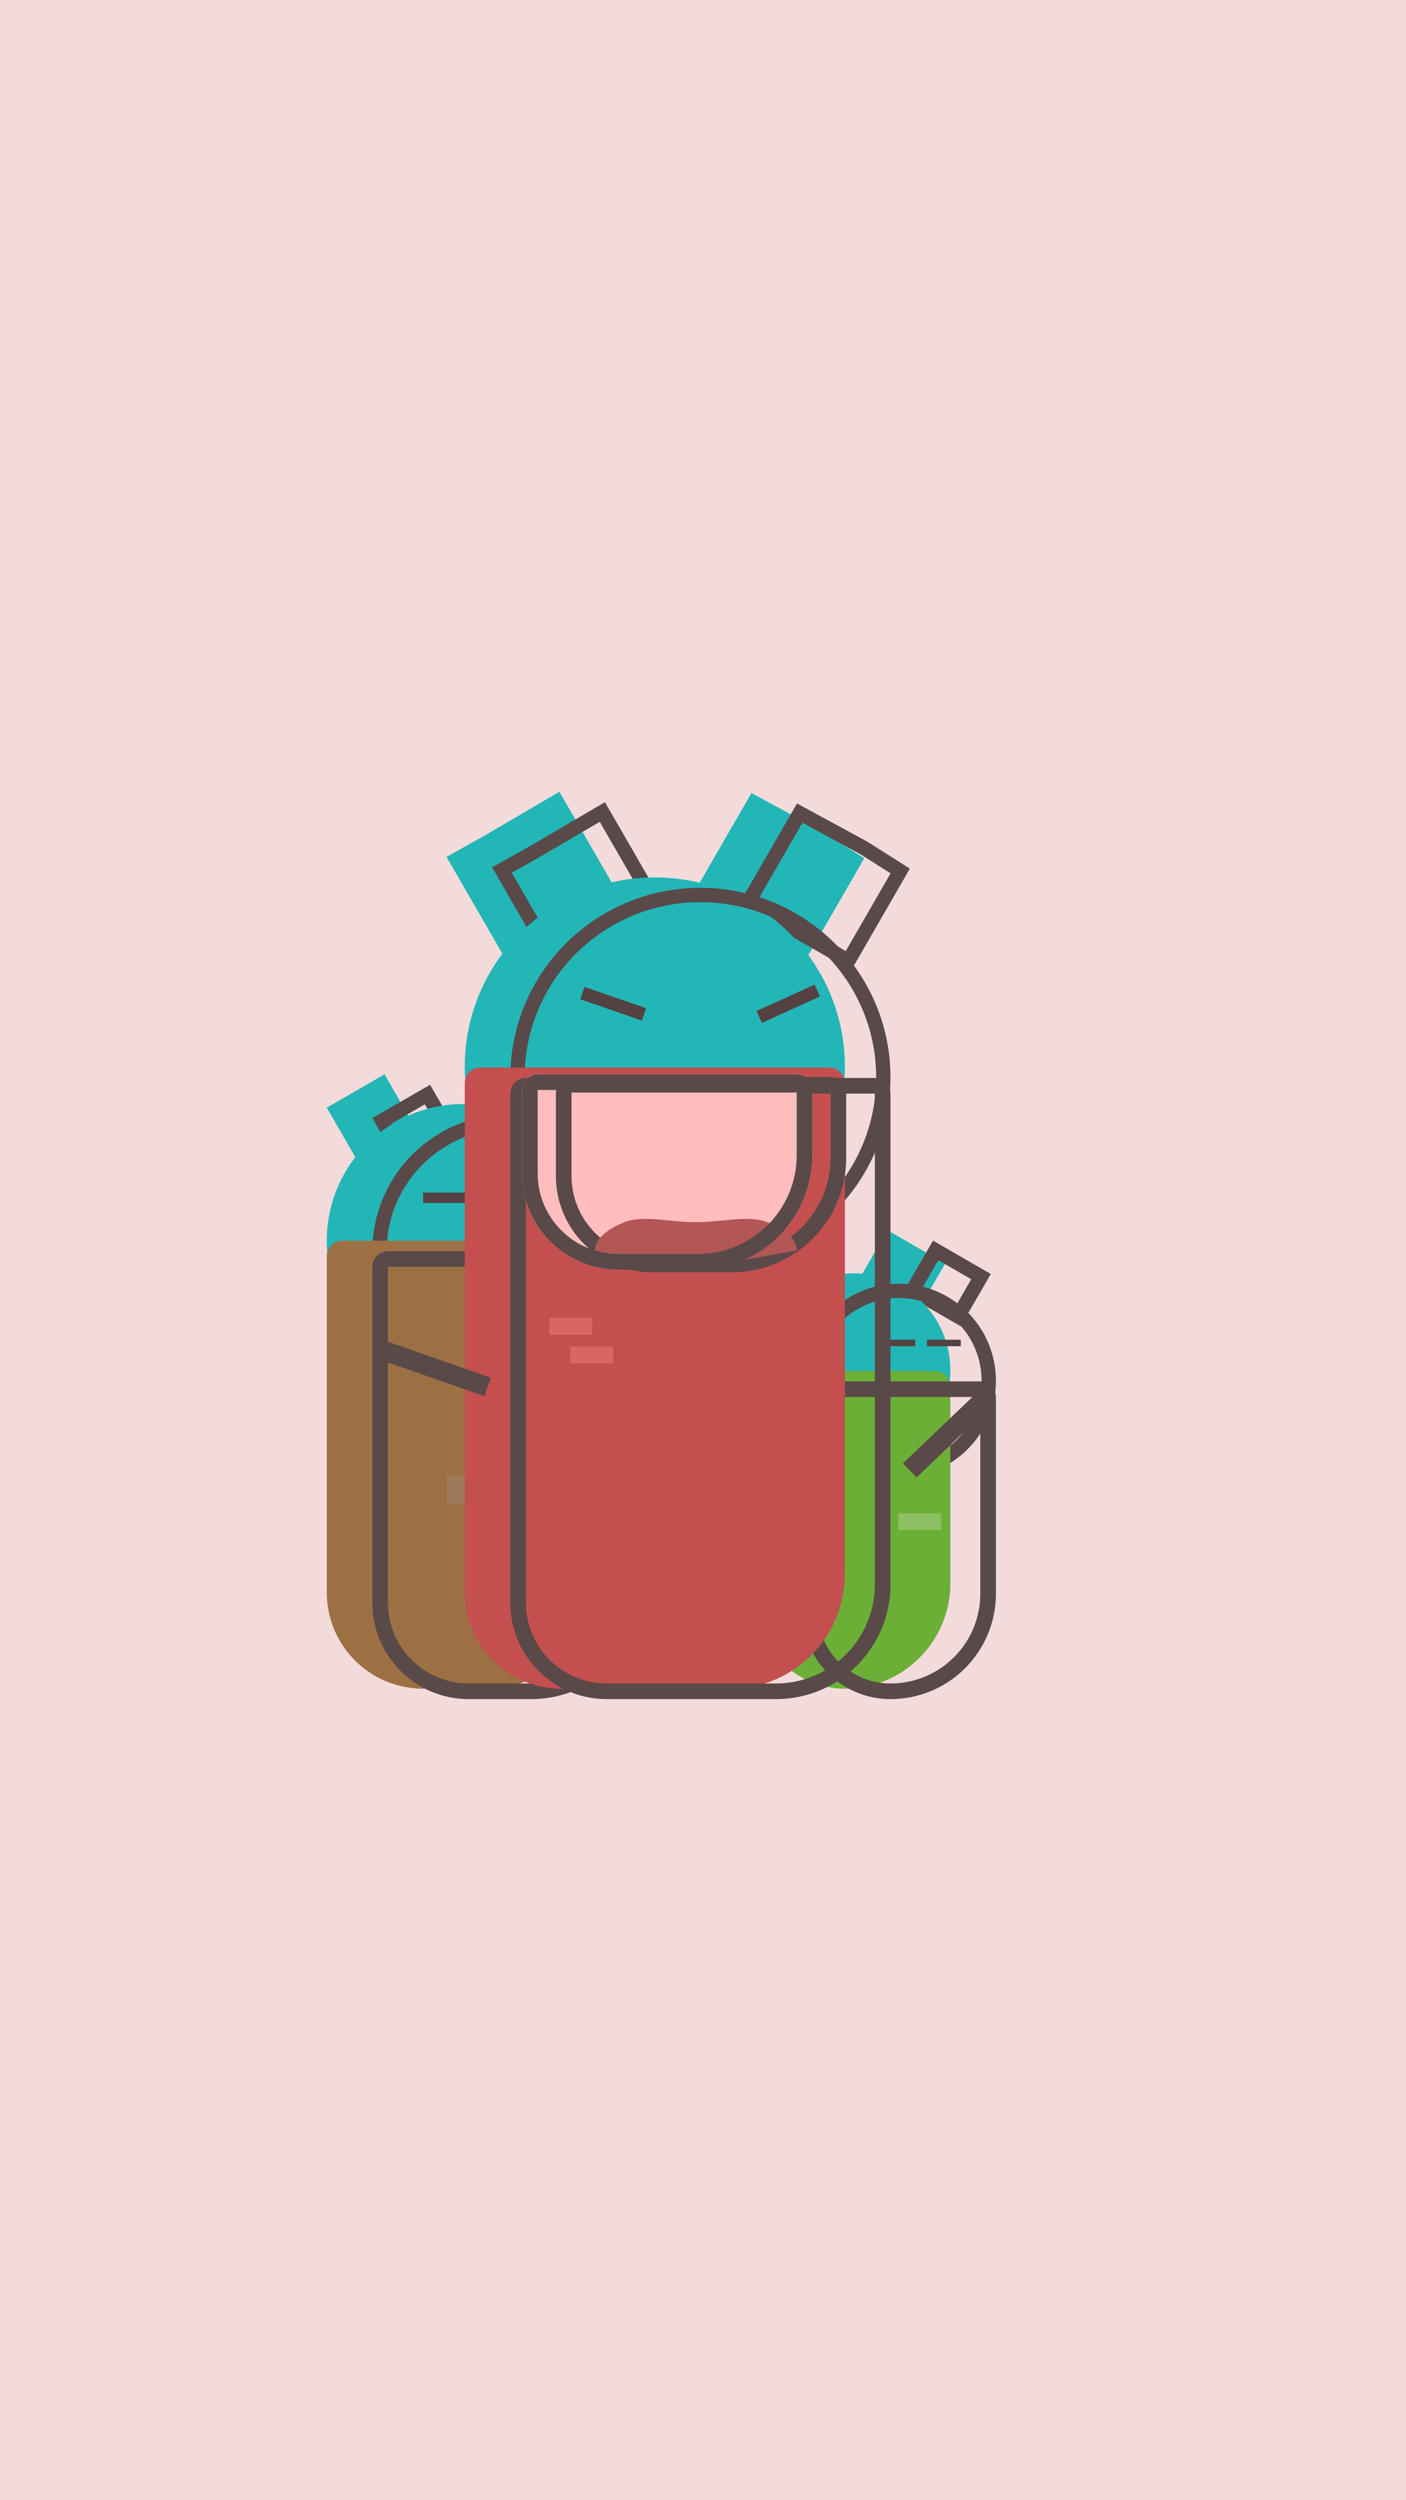 <svg width="1080" height="1920" viewBox="0 0 1080 1920" fill="none" xmlns="http://www.w3.org/2000/svg">
<rect width="1080" height="1920" fill="#F4DBDB"/>
<g filter="url(#filter0_i)">
<rect x="716.695" y="952.711" width="51.231" height="46.305" transform="rotate(30 716.695 952.711)" fill="#23B6B6"/>
</g>
<rect x="718.708" y="960.224" width="40.231" height="35.305" transform="rotate(30 718.708 960.224)" stroke="#594949" stroke-width="11"/>
<g filter="url(#filter1_i)">
<rect x="286" y="858.615" width="51.231" height="46.305" transform="rotate(-30 286 858.615)" fill="#23B6B6"/>
</g>
<rect x="293.513" y="860.628" width="40.231" height="35.305" transform="rotate(-30 293.513 860.628)" stroke="#594949" stroke-width="11"/>
<g filter="url(#filter2_i)">
<rect x="427.961" y="809.115" width="72.126" height="65.191" transform="rotate(30 427.961 809.115)" fill="#23B6B6"/>
</g>
<rect x="429.974" y="816.628" width="61.126" height="54.191" transform="rotate(30 429.974 816.628)" stroke="#594949" stroke-width="11"/>
<g filter="url(#filter3_i)">
<circle cx="690.5" cy="1060.29" r="74.5" fill="#23B6B6"/>
</g>
<circle cx="690.5" cy="1060.29" r="69" stroke="#594949" stroke-width="11"/>
<g filter="url(#filter4_i)">
<circle cx="391" cy="960.795" r="105" fill="#23B6B6"/>
</g>
<circle cx="391" cy="960.795" r="99.5" stroke="#594949" stroke-width="11"/>
<g filter="url(#filter5_i)">
<path d="M616 1072.79C616 1066.17 621.373 1060.79 628 1060.79L753 1060.79C759.627 1060.79 765 1066.17 765 1072.79L765 1223.86C765 1268.56 728.763 1304.79 684.062 1304.79C646.472 1304.79 616 1274.32 616 1236.73L616 1072.79Z" fill="#6CAF37"/>
</g>
<path d="M622 1072.79C622 1069.48 624.686 1066.79 628 1066.79L753 1066.79C756.314 1066.79 759 1069.48 759 1072.79L759 1223.86C759 1265.24 725.449 1298.79 684.062 1298.79C649.786 1298.79 622 1271.01 622 1236.73L622 1072.79Z" stroke="#594949" stroke-width="12"/>
<g filter="url(#filter6_i)">
<path d="M286 972.795C286 966.168 291.373 960.795 298 960.795L484 960.795C490.627 960.795 496 966.168 496 972.795L496 1216.79C496 1265.4 456.601 1304.79 408 1304.79L360 1304.79C319.131 1304.79 286 1271.66 286 1230.79L286 972.795Z" fill="#9D7044"/>
</g>
<path d="M292 972.795C292 969.481 294.686 966.795 298 966.795L484 966.795C487.314 966.795 490 969.481 490 972.795L490 1216.79C490 1262.08 453.287 1298.79 408 1298.79L360 1298.79C322.445 1298.79 292 1268.35 292 1230.79L292 972.795Z" stroke="#594949" stroke-width="12"/>
<rect x="677" y="1028.79" width="26" height="5" fill="#544141"/>
<rect x="325" y="915.795" width="36" height="8" fill="#544141"/>
<rect x="712" y="1028.79" width="26" height="5" fill="#544141"/>
<rect x="422" y="915.795" width="35" height="8" fill="#544141"/>
<g filter="url(#filter7_i)">
<path d="M612.227 617L666.5 646.5L698.898 667.04L653.67 745.378L566.998 695.338L612.227 617Z" fill="#23B6B6"/>
</g>
<path d="M574.511 693.325L614.31 624.392L663.711 651.244L691.497 668.86L651.657 737.865L574.511 693.325Z" stroke="#594949" stroke-width="11"/>
<g filter="url(#filter8_i)">
<path d="M378 666.039L407.5 649.5L464.672 615.999L509.9 694.337L423.228 744.377L378 666.039Z" fill="#23B6B6"/>
</g>
<path d="M410.281 654.245L462.676 623.543L502.387 692.324L425.242 736.864L385.548 668.113L410.19 654.297L410.235 654.272L410.281 654.245Z" stroke="#594949" stroke-width="11"/>
<rect x="343" y="1133" width="55" height="22" fill="#9D7B5A"/>
<g filter="url(#filter9_i)">
<ellipse cx="538" cy="827.295" rx="146" ry="145.5" fill="#23B6B6"/>
</g>
<path d="M678.5 827.295C678.5 904.597 615.614 967.295 538 967.295C460.386 967.295 397.5 904.597 397.5 827.295C397.5 749.993 460.386 687.295 538 687.295C615.614 687.295 678.5 749.993 678.5 827.295Z" stroke="#594949" stroke-width="11"/>
<g filter="url(#filter10_i)">
<path d="M392 839.795C392 833.167 397.373 827.795 404 827.795L672 827.795C678.627 827.795 684 833.168 684 839.795L684 1216.79C684 1265.4 644.601 1304.79 596 1304.79L466 1304.79C425.131 1304.79 392 1271.66 392 1230.79L392 839.795Z" fill="#C34F4F"/>
</g>
<path d="M398 839.795C398 836.481 400.686 833.795 404 833.795L672 833.795C675.314 833.795 678 836.481 678 839.795L678 1216.79C678 1262.08 641.287 1298.79 596 1298.79L466 1298.79C428.445 1298.79 398 1268.35 398 1230.79L398 839.795Z" stroke="#594949" stroke-width="12"/>
<g filter="url(#filter11_i)">
<path d="M427 839C427 832.373 432.373 827 439 827L638 827C644.627 827 650 832.373 650 839L650 889C650 937.601 610.601 977 562 977L501 977C460.131 977 427 943.869 427 903L427 839Z" fill="#FFBDBD"/>
</g>
<path d="M433 839C433 835.686 435.686 833 439 833L638 833C641.314 833 644 835.686 644 839L644 889C644 934.287 607.287 971 562 971L501 971C463.445 971 433 940.555 433 903L433 839Z" stroke="#594949" stroke-width="12"/>
<path d="M612 960.265C612 952.124 603.835 944.315 589.301 938.559C574.767 932.802 555.054 938.559 534.5 938.559C513.946 938.559 494.233 932.802 479.699 938.559C465.165 944.315 457 952.124 457 960.265L488 968.002L534.5 969L574.618 967.003L612 960.265Z" fill="#B25656"/>
<path d="M449.005 757.902L496.262 774.237L492.995 783.688L445.738 767.353L449.005 757.902Z" fill="#544141"/>
<rect x="581.128" y="776.386" width="49" height="10" transform="rotate(-24.456 581.128 776.386)" fill="#544141"/>
<rect x="438" y="1034" width="33" height="13" fill="#DB6464"/>
<rect x="422" y="1012" width="33" height="13" fill="#DB6464"/>
<rect x="690" y="1162" width="33" height="13" fill="#8CC063"/>
<g filter="url(#filter12_i)">
<path d="M433 839C433 835.686 435.686 833 439 833L638 833C641.314 833 644 835.686 644 839L644 889C644 934.287 607.287 971 562 971L501 971C463.445 971 433 940.555 433 903L433 839Z" stroke="#594949" stroke-width="12"/>
</g>
<line x1="374.522" y1="1065.08" x2="294.522" y2="1037.08" stroke="#594949" stroke-width="15"/>
<line x1="698.817" y1="1129.15" x2="760.082" y2="1070.58" stroke="#594949" stroke-width="15"/>
<defs>
<filter id="filter0_i" x="689.543" y="948.711" width="71.52" height="69.717" filterUnits="userSpaceOnUse" color-interpolation-filters="sRGB">
<feFlood flood-opacity="0" result="BackgroundImageFix"/>
<feBlend mode="normal" in="SourceGraphic" in2="BackgroundImageFix" result="shape"/>
<feColorMatrix in="SourceAlpha" type="matrix" values="0 0 0 0 0 0 0 0 0 0 0 0 0 0 0 0 0 0 127 0" result="hardAlpha"/>
<feOffset dx="-35" dy="-8"/>
<feGaussianBlur stdDeviation="2"/>
<feComposite in2="hardAlpha" operator="arithmetic" k2="-1" k3="1"/>
<feColorMatrix type="matrix" values="0 0 0 0 0.986 0 0 0 0 0.986 0 0 0 0 0.986 0 0 0 0.25 0"/>
<feBlend mode="normal" in2="shape" result="effect1_innerShadow"/>
</filter>
<filter id="filter1_i" x="282" y="829" width="71.52" height="69.717" filterUnits="userSpaceOnUse" color-interpolation-filters="sRGB">
<feFlood flood-opacity="0" result="BackgroundImageFix"/>
<feBlend mode="normal" in="SourceGraphic" in2="BackgroundImageFix" result="shape"/>
<feColorMatrix in="SourceAlpha" type="matrix" values="0 0 0 0 0 0 0 0 0 0 0 0 0 0 0 0 0 0 127 0" result="hardAlpha"/>
<feOffset dx="-35" dy="-8"/>
<feGaussianBlur stdDeviation="2"/>
<feComposite in2="hardAlpha" operator="arithmetic" k2="-1" k3="1"/>
<feColorMatrix type="matrix" values="0 0 0 0 0.986 0 0 0 0 0.986 0 0 0 0 0.986 0 0 0 0.25 0"/>
<feBlend mode="normal" in2="shape" result="effect1_innerShadow"/>
</filter>
<filter id="filter2_i" x="391.365" y="805.115" width="99.058" height="96.52" filterUnits="userSpaceOnUse" color-interpolation-filters="sRGB">
<feFlood flood-opacity="0" result="BackgroundImageFix"/>
<feBlend mode="normal" in="SourceGraphic" in2="BackgroundImageFix" result="shape"/>
<feColorMatrix in="SourceAlpha" type="matrix" values="0 0 0 0 0 0 0 0 0 0 0 0 0 0 0 0 0 0 127 0" result="hardAlpha"/>
<feOffset dx="-35" dy="-8"/>
<feGaussianBlur stdDeviation="2"/>
<feComposite in2="hardAlpha" operator="arithmetic" k2="-1" k3="1"/>
<feColorMatrix type="matrix" values="0 0 0 0 0.986 0 0 0 0 0.986 0 0 0 0 0.986 0 0 0 0.25 0"/>
<feBlend mode="normal" in2="shape" result="effect1_innerShadow"/>
</filter>
<filter id="filter3_i" x="612" y="981.795" width="153" height="153" filterUnits="userSpaceOnUse" color-interpolation-filters="sRGB">
<feFlood flood-opacity="0" result="BackgroundImageFix"/>
<feBlend mode="normal" in="SourceGraphic" in2="BackgroundImageFix" result="shape"/>
<feColorMatrix in="SourceAlpha" type="matrix" values="0 0 0 0 0 0 0 0 0 0 0 0 0 0 0 0 0 0 127 0" result="hardAlpha"/>
<feOffset dx="-35" dy="-8"/>
<feGaussianBlur stdDeviation="2"/>
<feComposite in2="hardAlpha" operator="arithmetic" k2="-1" k3="1"/>
<feColorMatrix type="matrix" values="0 0 0 0 0.986 0 0 0 0 0.986 0 0 0 0 0.986 0 0 0 0.25 0"/>
<feBlend mode="normal" in2="shape" result="effect1_innerShadow"/>
</filter>
<filter id="filter4_i" x="282" y="851.795" width="214" height="214" filterUnits="userSpaceOnUse" color-interpolation-filters="sRGB">
<feFlood flood-opacity="0" result="BackgroundImageFix"/>
<feBlend mode="normal" in="SourceGraphic" in2="BackgroundImageFix" result="shape"/>
<feColorMatrix in="SourceAlpha" type="matrix" values="0 0 0 0 0 0 0 0 0 0 0 0 0 0 0 0 0 0 127 0" result="hardAlpha"/>
<feOffset dx="-35" dy="-8"/>
<feGaussianBlur stdDeviation="2"/>
<feComposite in2="hardAlpha" operator="arithmetic" k2="-1" k3="1"/>
<feColorMatrix type="matrix" values="0 0 0 0 0.986 0 0 0 0 0.986 0 0 0 0 0.986 0 0 0 0.25 0"/>
<feBlend mode="normal" in2="shape" result="effect1_innerShadow"/>
</filter>
<filter id="filter5_i" x="612" y="1056.79" width="153" height="248" filterUnits="userSpaceOnUse" color-interpolation-filters="sRGB">
<feFlood flood-opacity="0" result="BackgroundImageFix"/>
<feBlend mode="normal" in="SourceGraphic" in2="BackgroundImageFix" result="shape"/>
<feColorMatrix in="SourceAlpha" type="matrix" values="0 0 0 0 0 0 0 0 0 0 0 0 0 0 0 0 0 0 127 0" result="hardAlpha"/>
<feOffset dx="-35" dy="-8"/>
<feGaussianBlur stdDeviation="2"/>
<feComposite in2="hardAlpha" operator="arithmetic" k2="-1" k3="1"/>
<feColorMatrix type="matrix" values="0 0 0 0 0.986 0 0 0 0 0.986 0 0 0 0 0.986 0 0 0 0.25 0"/>
<feBlend mode="normal" in2="shape" result="effect1_innerShadow"/>
</filter>
<filter id="filter6_i" x="282" y="956.795" width="214" height="348" filterUnits="userSpaceOnUse" color-interpolation-filters="sRGB">
<feFlood flood-opacity="0" result="BackgroundImageFix"/>
<feBlend mode="normal" in="SourceGraphic" in2="BackgroundImageFix" result="shape"/>
<feColorMatrix in="SourceAlpha" type="matrix" values="0 0 0 0 0 0 0 0 0 0 0 0 0 0 0 0 0 0 127 0" result="hardAlpha"/>
<feOffset dx="-35" dy="-8"/>
<feGaussianBlur stdDeviation="2"/>
<feComposite in2="hardAlpha" operator="arithmetic" k2="-1" k3="1"/>
<feColorMatrix type="matrix" values="0 0 0 0 0.986 0 0 0 0 0.986 0 0 0 0 0.986 0 0 0 0.25 0"/>
<feBlend mode="normal" in2="shape" result="effect1_innerShadow"/>
</filter>
<filter id="filter7_i" x="562.998" y="613" width="135.9" height="132.378" filterUnits="userSpaceOnUse" color-interpolation-filters="sRGB">
<feFlood flood-opacity="0" result="BackgroundImageFix"/>
<feBlend mode="normal" in="SourceGraphic" in2="BackgroundImageFix" result="shape"/>
<feColorMatrix in="SourceAlpha" type="matrix" values="0 0 0 0 0 0 0 0 0 0 0 0 0 0 0 0 0 0 127 0" result="hardAlpha"/>
<feOffset dx="-35" dy="-8"/>
<feGaussianBlur stdDeviation="2"/>
<feComposite in2="hardAlpha" operator="arithmetic" k2="-1" k3="1"/>
<feColorMatrix type="matrix" values="0 0 0 0 0.986 0 0 0 0 0.986 0 0 0 0 0.986 0 0 0 0.25 0"/>
<feBlend mode="normal" in2="shape" result="effect1_innerShadow"/>
</filter>
<filter id="filter8_i" x="374" y="611.999" width="135.9" height="132.378" filterUnits="userSpaceOnUse" color-interpolation-filters="sRGB">
<feFlood flood-opacity="0" result="BackgroundImageFix"/>
<feBlend mode="normal" in="SourceGraphic" in2="BackgroundImageFix" result="shape"/>
<feColorMatrix in="SourceAlpha" type="matrix" values="0 0 0 0 0 0 0 0 0 0 0 0 0 0 0 0 0 0 127 0" result="hardAlpha"/>
<feOffset dx="-35" dy="-8"/>
<feGaussianBlur stdDeviation="2"/>
<feComposite in2="hardAlpha" operator="arithmetic" k2="-1" k3="1"/>
<feColorMatrix type="matrix" values="0 0 0 0 0.986 0 0 0 0 0.986 0 0 0 0 0.986 0 0 0 0.25 0"/>
<feBlend mode="normal" in2="shape" result="effect1_innerShadow"/>
</filter>
<filter id="filter9_i" x="388" y="677.795" width="296" height="295" filterUnits="userSpaceOnUse" color-interpolation-filters="sRGB">
<feFlood flood-opacity="0" result="BackgroundImageFix"/>
<feBlend mode="normal" in="SourceGraphic" in2="BackgroundImageFix" result="shape"/>
<feColorMatrix in="SourceAlpha" type="matrix" values="0 0 0 0 0 0 0 0 0 0 0 0 0 0 0 0 0 0 127 0" result="hardAlpha"/>
<feOffset dx="-35" dy="-8"/>
<feGaussianBlur stdDeviation="2"/>
<feComposite in2="hardAlpha" operator="arithmetic" k2="-1" k3="1"/>
<feColorMatrix type="matrix" values="0 0 0 0 0.986 0 0 0 0 0.986 0 0 0 0 0.986 0 0 0 0.25 0"/>
<feBlend mode="normal" in2="shape" result="effect1_innerShadow"/>
</filter>
<filter id="filter10_i" x="388" y="823.795" width="296" height="481" filterUnits="userSpaceOnUse" color-interpolation-filters="sRGB">
<feFlood flood-opacity="0" result="BackgroundImageFix"/>
<feBlend mode="normal" in="SourceGraphic" in2="BackgroundImageFix" result="shape"/>
<feColorMatrix in="SourceAlpha" type="matrix" values="0 0 0 0 0 0 0 0 0 0 0 0 0 0 0 0 0 0 127 0" result="hardAlpha"/>
<feOffset dx="-35" dy="-8"/>
<feGaussianBlur stdDeviation="2"/>
<feComposite in2="hardAlpha" operator="arithmetic" k2="-1" k3="1"/>
<feColorMatrix type="matrix" values="0 0 0 0 0.986 0 0 0 0 0.986 0 0 0 0 0.986 0 0 0 0.25 0"/>
<feBlend mode="normal" in2="shape" result="effect1_innerShadow"/>
</filter>
<filter id="filter11_i" x="423" y="825" width="227" height="152" filterUnits="userSpaceOnUse" color-interpolation-filters="sRGB">
<feFlood flood-opacity="0" result="BackgroundImageFix"/>
<feBlend mode="normal" in="SourceGraphic" in2="BackgroundImageFix" result="shape"/>
<feColorMatrix in="SourceAlpha" type="matrix" values="0 0 0 0 0 0 0 0 0 0 0 0 0 0 0 0 0 0 127 0" result="hardAlpha"/>
<feOffset dx="-26" dy="-2"/>
<feGaussianBlur stdDeviation="2"/>
<feComposite in2="hardAlpha" operator="arithmetic" k2="-1" k3="1"/>
<feColorMatrix type="matrix" values="0 0 0 0 0 0 0 0 0 0 0 0 0 0 0 0 0 0 0.25 0"/>
<feBlend mode="normal" in2="shape" result="effect1_innerShadow"/>
</filter>
<filter id="filter12_i" x="423" y="825" width="227" height="152" filterUnits="userSpaceOnUse" color-interpolation-filters="sRGB">
<feFlood flood-opacity="0" result="BackgroundImageFix"/>
<feBlend mode="normal" in="SourceGraphic" in2="BackgroundImageFix" result="shape"/>
<feColorMatrix in="SourceAlpha" type="matrix" values="0 0 0 0 0 0 0 0 0 0 0 0 0 0 0 0 0 0 127 0" result="hardAlpha"/>
<feOffset dx="-26" dy="-2"/>
<feGaussianBlur stdDeviation="2"/>
<feComposite in2="hardAlpha" operator="arithmetic" k2="-1" k3="1"/>
<feColorMatrix type="matrix" values="0 0 0 0 0 0 0 0 0 0 0 0 0 0 0 0 0 0 0.25 0"/>
<feBlend mode="normal" in2="shape" result="effect1_innerShadow"/>
</filter>
</defs>
</svg>
